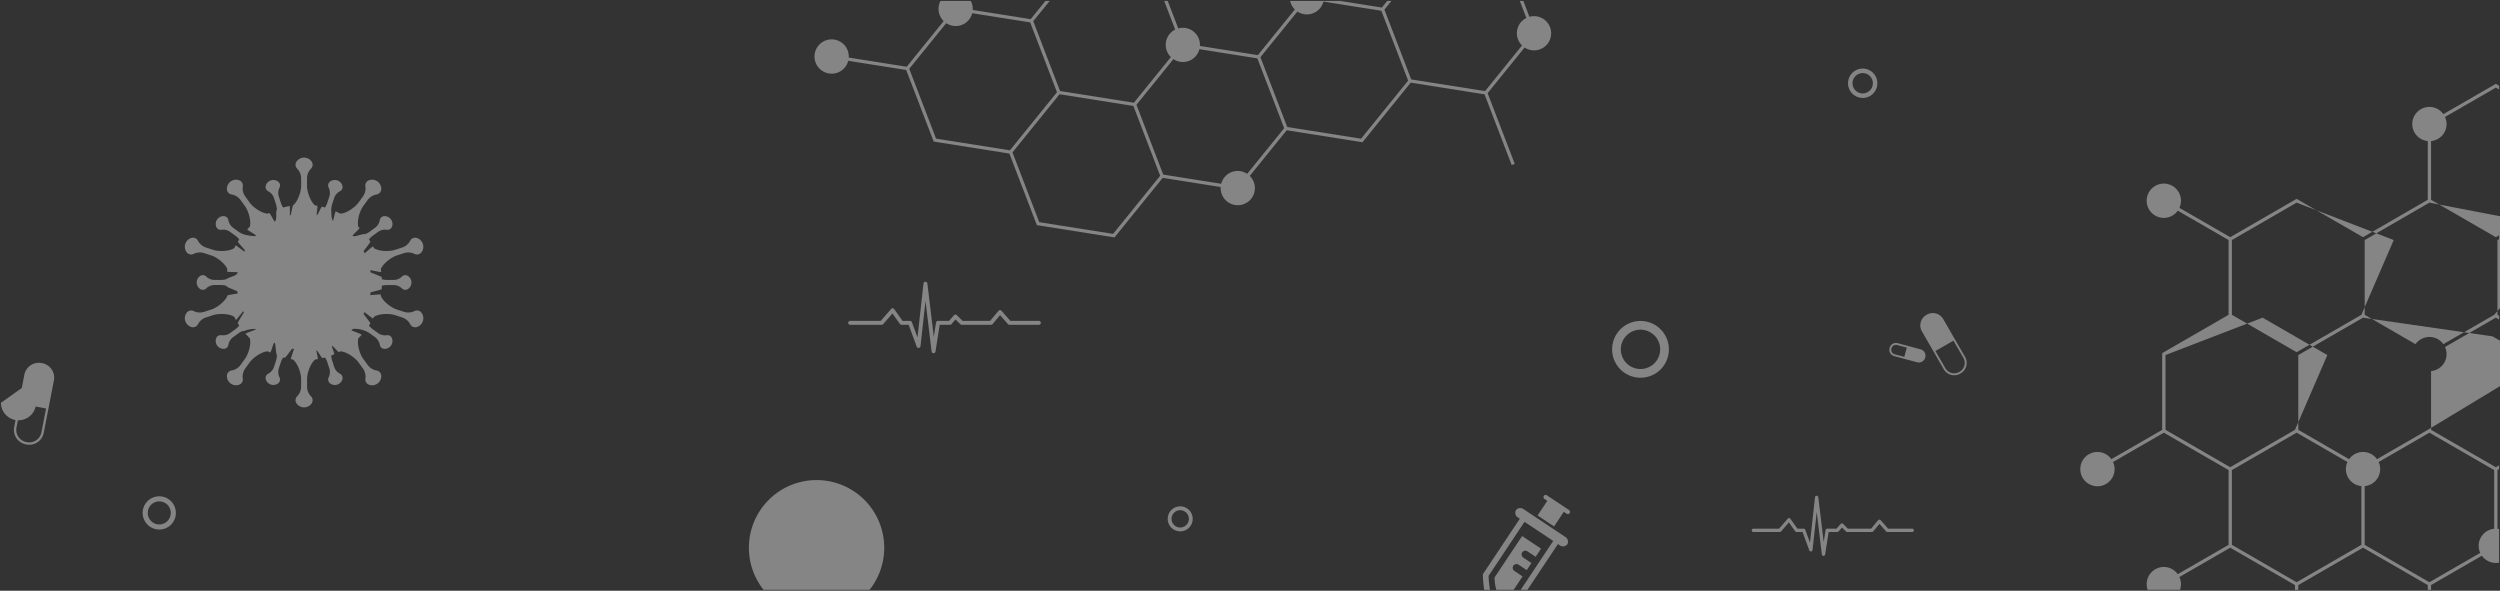 <svg xmlns="http://www.w3.org/2000/svg" width="1367" height="323" viewBox="0 0 1367 323"><rect x="0" y="0" width="1367" height="323" fill="#333333" stroke="none"/><g id="Group_33" data-name="Group 33" transform="translate(.5 -3621.5)"><g id="Group_32" data-name="Group 32" transform="translate(-483.289 3290.302)" opacity=".4"><path id="Path_8" data-name="Path 8" d="M1379.79 537.737a15.519 15.519 0 1 1 14.2-9.2 15.429 15.429 0 0 1-14.2 9.2zm.04-26.272a10.756 10.756 0 1 0 4.357.93 10.664 10.664 0 0 0-4.358-.93z" fill="#fff"/></g><path id="Path_11" data-name="Path 11" d="M1327.01 3944v-2.58l-17.7-10.222-17.7-10.223-17.71 10.225-17.7 10.222V3944h-1.8v-2.58l-17.7-10.222-17.7-10.223-27.8 16.047a9.322 9.322 0 0 1 .86 3.877 9.291 9.291 0 0 1-.529 3.1h-17.7a9.286 9.286 0 0 1-.529-3.1 9.379 9.379 0 0 1 9.381-9.38 9.347 9.347 0 0 1 7.619 3.944l27.788-16.045v-40.887l-35.407-20.443-27.783 16.045a9.321 9.321 0 0 1 .861 3.88 9.38 9.38 0 0 1-9.379 9.382 9.379 9.379 0 0 1-9.382-9.382 9.378 9.378 0 0 1 9.378-9.38 9.346 9.346 0 0 1 7.617 3.942l27.791-16.047V3814.6l36.306-20.964v-40.884l-27.792-16.047a9.346 9.346 0 0 1-7.619 3.946 9.381 9.381 0 0 1-9.381-9.382 9.38 9.38 0 0 1 9.381-9.38 9.378 9.378 0 0 1 9.377 9.38 9.332 9.332 0 0 1-.86 3.878l27.789 16.046 36.306-20.964 36.306 20.964 35.406-20.444v-32.118a9.346 9.346 0 0 1-8.475-9.291 9.378 9.378 0 0 1 9.375-9.38 9.351 9.351 0 0 1 7.62 3.946l28.69-16.564 1.785 1.026v2.076l-1.779-1.027-27.791 16.046a9.288 9.288 0 0 1 .86 3.877 9.348 9.348 0 0 1-8.48 9.291v32.118l17.7 10.221 17.706 10.223 1.779-1.028v2.076l-.88.508v40.889l.88.508v2.076l-1.779-1.027-17.706 10.223-10.087 5.823a9.3 9.3 0 0 1 .862 3.879 9.348 9.348 0 0 1-8.48 9.291v32.117l17.7 10.223 17.706 10.222 1.779-1.027v2.076l-.88.508v32.116q.446.043.88.127v18.374a9.428 9.428 0 0 1-1.779.169 9.352 9.352 0 0 1-7.618-3.942l-27.783 16.046v2.58zm-16.8-75.692-10.083 5.823a9.311 9.311 0 0 1 .859 3.877 9.348 9.348 0 0 1-8.486 9.292v32.117l17.7 10.222 17.7 10.222 27.793-16.045a9.315 9.315 0 0 1-.863-3.883 9.346 9.346 0 0 1 8.482-9.287v-32.115l-17.706-10.223-17.706-10.221zm-72.611 0-17.7 10.223v40.886l17.7 10.222 17.7 10.222L1273 3929.64l17.7-10.222V3887.3a9.349 9.349 0 0 1-8.477-9.292 9.3 9.3 0 0 1 .86-3.877l-10.083-5.823-17.7-10.221zm-54.01-52.666v40.886l35.405 20.445 17.7-10.222 17.7-10.223 17.701-40.886-17.7-10.223-17.7-10.223zm90.316-10.223-17.7 10.223v40.886l17.7 10.223 10.085 5.824a9.345 9.345 0 0 1 7.618-3.946 9.347 9.347 0 0 1 7.619 3.944l10.084-5.822 17.7-10.223 53.106-32.116a9.346 9.346 0 0 1-8.475-9.289 9.313 9.313 0 0 1 .86-3.878l-10.088-5.826-70.814-10.219zm-54.01-52.669v40.889l17.7 10.222 17.7 10.223 17.7-10.223 17.7-10.222 17.695-40.889-53.09-20.45zm72.613 0v40.889l17.7 10.222 10.089 5.826a9.342 9.342 0 0 1 7.615-3.944 9.352 9.352 0 0 1 7.618 3.942l10.087-5.824 17.706-10.222 35.405-40.889-17.706-10.222-53.112-10.228z" fill="#fff" stroke="rgba(0,0,0,0)" stroke-width="1" opacity=".4"/><path id="Path_13" data-name="Path 13" d="M-1316.984 322a36.84 36.84 0 0 1-8.016-23 37 37 0 0 1 37-37 37 37 0 0 1 37 37 36.84 36.84 0 0 1-8.016 23z" transform="translate(1734 3622)" fill="#fff" opacity=".4"/><path id="Path_6" data-name="Path 6" d="M366.216 307.279a3.062 3.062 0 0 0-3.969-.728 7.69 7.69 0 0 1-5.562.306l-3.953-1.284c-2.939-.955-7.507-4.352-8.709-7.5-.03.171-.066.343-.1.514.07-.376.142-.752.2-1.131.036-.232-2.912.027-5.917.3q.149-.78.265-1.572c3.038-.76 5.995-1.508 6.017-1.773q.075-.892.11-1.8a11.961 11.961 0 0 1 2.815-.4h3.573a6.605 6.605 0 0 1 4.465 1.73 2.633 2.633 0 0 0 3.438.457 4.309 4.309 0 0 0 0-7.151 2.632 2.632 0 0 0-3.438.458 6.6 6.6 0 0 1-4.465 1.728h-3.574a11.918 11.918 0 0 1-2.814-.405 42.404 42.404 0 0 0-.057-1.074c-.019-.281-3.324-1.559-6.1-2.673a38.872 38.872 0 0 0-.211-1.244c2.731.547 6.05 1.276 6.01.984a43.231 43.231 0 0 0-.258-1.624l.032.168c1.2-3.15 5.772-6.546 8.71-7.5l3.952-1.284a7.688 7.688 0 0 1 5.563.308 3.064 3.064 0 0 0 3.969-.728 5.015 5.015 0 0 0-2.57-7.912 3.063 3.063 0 0 0-3.639 1.744 7.691 7.691 0 0 1-4.32 3.517l-3.953 1.284c-2.939.955-8.631.892-11.455-.951.036.074.069.15.105.224-.178-.366-.353-.733-.54-1.093-.16-.307-2.582 1.9-4.622 3.671-.192-.4-.393-.789-.6-1.177 1.73-2.291 3.816-4.979 3.679-5.2q-.372-.6-.763-1.188a11.935 11.935 0 0 1 2.036-1.979l2.89-2.1a6.608 6.608 0 0 1 4.63-1.225 2.635 2.635 0 0 0 3.051-1.651 4.311 4.311 0 0 0-4.2-5.785 2.632 2.632 0 0 0-2.513 2.392 6.6 6.6 0 0 1-2.6 4.022l-2.89 2.1a11.919 11.919 0 0 1-2.525 1.331c-.523-.326-3.568.729-5.427 1.138a6.987 6.987 0 0 1-1.338-.132l-.08-.082c.408-1.031 4.244-3.932 3.732-4.449q-.657-.663-1.345-1.3c.264.244.53.488.787.738-.88-3.254.821-8.688 2.636-11.189l2.444-3.362a7.691 7.691 0 0 1 4.681-3.021 3.064 3.064 0 0 0 2.783-2.922 5.016 5.016 0 0 0-6.731-4.89 3.063 3.063 0 0 0-1.919 3.55 7.686 7.686 0 0 1-1.427 5.384l-2.443 3.363c-1.817 2.5-6.458 5.8-9.826 5.964.169.089.335.186.5.278a42.47 42.47 0 0 0-2.981-1.49c-.367-.165-1.085 3.721-1.609 5.335a9.847 9.847 0 0 1-.747-2.523c-.063-1.379-.112-2.844-.2-3.6a12.248 12.248 0 0 1 .5-3.041l1.1-3.4a6.607 6.607 0 0 1 3.025-3.712 2.635 2.635 0 0 0 1.5-3.13 4.311 4.311 0 0 0-6.8-2.209 2.633 2.633 0 0 0-.626 3.412 6.6 6.6 0 0 1 .264 4.781l-1.1 3.4a11.928 11.928 0 0 1-1.25 2.542q-.8-.222-1.6-.414c-.57-.135-2.3 4.686-2.88 4.574-.286-.055.583-5.051.295-5.1a45.197 45.197 0 0 0-1.482-.223c.1.013.195.023.291.037-2.624-2.116-4.444-7.511-4.444-10.6v-4.156a7.689 7.689 0 0 1 2.012-5.194 3.064 3.064 0 0 0 .533-4 5.016 5.016 0 0 0-8.319 0 3.064 3.064 0 0 0 .534 4 7.688 7.688 0 0 1 2.011 5.194v4.156c0 3.09-1.819 8.485-4.444 10.6-.151.024-.865 3.656-1.3 5.493a9.038 9.038 0 0 1-.4-.269c-.025-1.836.026-4.953-.106-4.929q-1.818.34-3.578.832a11.928 11.928 0 0 1-1.249-2.542l-1.1-3.4a6.615 6.615 0 0 1 .265-4.782 2.634 2.634 0 0 0-.626-3.412 4.312 4.312 0 0 0-6.8 2.21 2.632 2.632 0 0 0 1.5 3.128 6.617 6.617 0 0 1 3.024 3.714l1.1 3.4a11.931 11.931 0 0 1 .484 2.8c-.5.364-.351 3.048-.42 4.943a7.9 7.9 0 0 1-.683 1.761c-.864-.783-2.7-5.089-3.264-4.805-.349.177-.69.367-1.033.553.128-.069.254-.143.382-.211-3.367-.169-8.009-3.465-9.826-5.965l-2.443-3.362a7.691 7.691 0 0 1-1.426-5.386 3.064 3.064 0 0 0-1.92-3.549 5.015 5.015 0 0 0-6.73 4.89 3.063 3.063 0 0 0 2.783 2.922 7.693 7.693 0 0 1 4.68 3.021l2.443 3.362c1.816 2.5 3.515 7.934 2.635 11.188.411-.4.833-.787 1.263-1.172q-1.372 1.23-2.635 2.574c-.352.374 4.087 2.64 4.733 3.415-.089.091-.179.181-.267.273q-.277.056-.572.087a28.456 28.456 0 0 1-5.669-.9 12.734 12.734 0 0 1-3.048-1.528l-2.89-2.1a6.6 6.6 0 0 1-2.6-4.025 2.636 2.636 0 0 0-2.513-2.392 4.312 4.312 0 0 0-4.2 5.786 2.633 2.633 0 0 0 3.052 1.65 6.611 6.611 0 0 1 4.629 1.227l2.89 2.1a11.93 11.93 0 0 1 2.036 1.978q-.391.587-.763 1.188c-.127.205 2.192 2.757 3.771 4.6.02.114.035.225.047.337-.1.181-.194.364-.289.547-1.855-1.37-4.62-3.616-4.766-3.347-.258.477-.5.961-.743 1.448v-.007c-2.824 1.842-8.516 1.9-11.455.95l-3.953-1.284a7.688 7.688 0 0 1-4.319-3.519 3.065 3.065 0 0 0-3.639-1.743 5.016 5.016 0 0 0-2.571 7.912 3.063 3.063 0 0 0 3.968.729 7.688 7.688 0 0 1 5.562-.307l3.952 1.284c2.94.955 7.508 4.352 8.709 7.5.023-.131.05-.261.075-.391-.09.492-.177.985-.249 1.483-.084.581 3.59.4 5.761.537-.035.224-.065.448-.095.674a7.684 7.684 0 0 1-1.425 1.183c-2.035.756-4.374 1.576-4.626 1.973a11.968 11.968 0 0 1-2.836.41h-3.573a6.609 6.609 0 0 1-4.466-1.731 2.635 2.635 0 0 0-3.439-.457 4.312 4.312 0 0 0 0 7.152 2.633 2.633 0 0 0 3.439-.459 6.611 6.611 0 0 1 4.465-1.728h3.573a11.943 11.943 0 0 1 2.825.408c.2.914 4.185 2.057 5.965 3.051.034.035.063.072.1.108q.07.517.154 1.03c-1.575.447-5.739.727-5.646 1.271-1.2 3.149-5.77 6.545-8.708 7.5l-3.952 1.284a7.688 7.688 0 0 1-5.563-.309 3.064 3.064 0 0 0-3.968.729 5.015 5.015 0 0 0 2.57 7.912 3.065 3.065 0 0 0 3.64-1.743 7.684 7.684 0 0 1 4.319-3.518l3.953-1.284c2.939-.955 8.631-.892 11.455.95a.131.131 0 0 1-.006-.013c.293.6.6 1.189.918 1.77a61.953 61.953 0 0 0 3.982-4.907c.119.253.24.5.365.753-1.555 2.569-3.476 5.657-3.353 5.86q.4.659.833 1.3a11.927 11.927 0 0 1-2.036 1.978l-2.889 2.1a6.613 6.613 0 0 1-4.631 1.225 2.634 2.634 0 0 0-3.051 1.65 4.312 4.312 0 0 0 4.2 5.786 2.634 2.634 0 0 0 2.513-2.393 6.6 6.6 0 0 1 2.6-4.022l2.89-2.1a11.942 11.942 0 0 1 2.507-1.323c.057.108.1.273.2.236a15.958 15.958 0 0 1 6.391-1.292c.068.011.131.029.2.042.067.069.135.138.2.207-.873.531-5.855 2.165-5.647 2.4q1.294 1.475 2.72 2.826c-.123-.116-.248-.229-.369-.346.879 3.255-.82 8.688-2.637 11.188l-2.442 3.362a7.689 7.689 0 0 1-4.682 3.02 3.065 3.065 0 0 0-2.783 2.923 5.015 5.015 0 0 0 6.73 4.89 3.062 3.062 0 0 0 1.919-3.549 7.692 7.692 0 0 1 1.427-5.386l2.443-3.362c1.816-2.5 6.456-5.793 9.823-5.964.405.214.812.423 1.224.624.587.287 1.584-4.53 2.27-5.327l.4.2.025.042c.432 1.356.594 6.2 1.1 6.7a11.926 11.926 0 0 1-.484 2.805l-1.1 3.4a6.611 6.611 0 0 1-3.026 3.713 2.634 2.634 0 0 0-1.5 3.128 4.311 4.311 0 0 0 6.8 2.211 2.635 2.635 0 0 0 .626-3.413 6.6 6.6 0 0 1-.264-4.781l1.1-3.4a11.961 11.961 0 0 1 1.249-2.541q.346.1.695.188c.539.14 2.793-3.25 4.24-4.983.317.056.637.109.957.157-.556 1.908-1.95 5.537-1.609 5.594.461.078.926.143 1.392.206-.1-.013-.2-.022-.294-.037 2.625 2.116 4.444 7.511 4.444 10.6v4.162a7.69 7.69 0 0 1-2.012 5.195 3.063 3.063 0 0 0-.533 4 5.015 5.015 0 0 0 8.319 0 3.063 3.063 0 0 0-.533-4 7.686 7.686 0 0 1-2-5.195v-4.156c0-3.091 1.82-8.484 4.445-10.6-.063.009-.128.016-.193.024a42.554 42.554 0 0 0 1.573-.243c.428-.076-1-4.667-.578-4.756.461-.1 2.774 4.311 3.229 4.2s.9-.228 1.348-.353a11.942 11.942 0 0 1 1.25 2.542l1.1 3.4a6.6 6.6 0 0 1-.265 4.781 2.635 2.635 0 0 0 .626 3.413 4.311 4.311 0 0 0 6.8-2.21 2.631 2.631 0 0 0-1.5-3.129 6.61 6.61 0 0 1-3.024-3.714l-1.1-3.4a11.885 11.885 0 0 1-.483-2.79q.773-.288 1.531-.6c.483-.2-1.04-3.3-1.12-4.318.027-.106.059-.208.09-.311.344-.125 3.344 3.584 3.666 3.423.408-.2.807-.423 1.207-.639-.12.065-.237.134-.357.2 3.368.169 8.01 3.464 9.827 5.965l2.443 3.362a7.689 7.689 0 0 1 1.426 5.386 3.063 3.063 0 0 0 1.918 3.549 5.014 5.014 0 0 0 6.731-4.889 3.061 3.061 0 0 0-2.782-2.922 7.692 7.692 0 0 1-4.68-3.022l-2.443-3.362c-1.816-2.5-3.516-7.933-2.636-11.189q-.624.6-1.279 1.186a42.65 42.65 0 0 0 3.089-3.063c.283-.31-3.876-1.7-5.6-2.509q.131-.129.26-.26l.036-.037c.132-.134.264-.268.4-.4a6.65 6.65 0 0 1 1.031-.122 17.584 17.584 0 0 1 3.78.479 14.355 14.355 0 0 1 4.481 1.978l2.891 2.1a6.607 6.607 0 0 1 2.6 4.025 2.635 2.635 0 0 0 2.513 2.392 4.311 4.311 0 0 0 4.2-5.785 2.633 2.633 0 0 0-3.051-1.651 6.6 6.6 0 0 1-4.63-1.227l-2.891-2.1a11.943 11.943 0 0 1-2.036-1.979q.391-.589.764-1.189c.16-.259-2.125-3.057-3.715-5.133q.266-.5.518-1.014c1.929 1.486 4.585 3.729 4.759 3.394s.33-.66.491-.992c-.027.056-.052.114-.079.169 2.823-1.842 8.516-1.9 11.455-.95l3.953 1.284a7.691 7.691 0 0 1 4.32 3.518 3.063 3.063 0 0 0 3.638 1.744 5.015 5.015 0 0 0 2.571-7.912z" transform="translate(-136.303 3485.146)" fill="#fff" opacity=".4"/><path id="Path_2" data-name="Path 2" d="M1355.953 380.17a2.541 2.541 0 0 1 2.536 2.538v5.447h-5.232v-5.447a2.542 2.542 0 0 1 2.538-2.538h.158m0-1.052h-.158a3.59 3.59 0 0 0-3.589 3.59v6.5h7.335v-6.5a3.589 3.589 0 0 0-3.589-3.59zm-3.747 10.087v6.5a3.59 3.59 0 0 0 3.589 3.588h.158a3.589 3.589 0 0 0 3.589-3.588v-6.5zm26.5 14.178a6.59 6.59 0 0 0 0-9.319l-.207-.206a6.591 6.591 0 0 0-9.316 0l-8.438 8.438 9.525 9.526zm-17.962-1.088-8.437 8.438a6.585 6.585 0 0 0 0 9.316l.206.208a6.589 6.589 0 0 0 9.318 0l8.438-8.436zm.342 17.219a5.539 5.539 0 0 1-7.826 0l-.208-.211a5.531 5.531 0 0 1 0-7.828l7.692-7.693 8.036 8.037z" transform="rotate(-74.99 3431.454 2306.043)" fill="#fff" opacity=".4"/><path id="Path_12" data-name="Path 12" d="m566.462 3744.607-15.022-39.14-41.409-6.557-15.022-39.14-31.7-5.018a9.31 9.31 0 0 1-1.771 3.557 9.38 9.38 0 0 1-13.193 1.388 9.378 9.378 0 0 1-1.383-13.192 9.377 9.377 0 0 1 13.189-1.386 9.348 9.348 0 0 1 3.439 7.856l31.7 5.019 20.212-24.961a9.371 9.371 0 0 1-1.75-11.034h16.584a9.459 9.459 0 0 1 1.053 4.95l31.693 5.018 8.073-9.968h2.315l-8.989 11.1 7.325 19.085 7.325 19.085 20.191 3.2 20.191 3.2 20.212-24.961a9.348 9.348 0 0 1-.741-12.555 9.3 9.3 0 0 1 3.109-2.471l-4.173-10.873-1.844-4.805H638l1.6 4.161 4.172 10.872a9.345 9.345 0 0 1 8.4 1.729 9.35 9.35 0 0 1 3.44 7.86l11.5 1.821 20.192 3.2 20.212-24.959a9.4 9.4 0 0 1-2.593-4.679h27.352l2.633.417 20.192 3.2 2.928-3.615h2.315l-3.844 4.747 7.325 19.084 7.326 19.085 40.38 6.394 20.211-24.958a9.35 9.35 0 0 1-.741-12.567 9.3 9.3 0 0 1 3.111-2.472l-3.578-9.323h1.927l3.331 8.679a9.351 9.351 0 0 1 8.4 1.732 9.379 9.379 0 0 1 1.389 13.19 9.348 9.348 0 0 1-12.439 1.884l-20.21 24.958 14.836 38.657-1.679.644-14.837-38.656-40.38-6.395-26.384 32.583-41.41-6.556-20.21 24.959a9.349 9.349 0 0 1 .745 12.554 9.382 9.382 0 0 1-13.194 1.39 9.351 9.351 0 0 1-3.439-7.859l-31.7-5.02-26.384 32.583zm-13.343-39.783 14.648 38.17 40.382 6.393 25.731-31.775-7.324-19.085-7.324-19.086-20.192-3.2-20.191-3.2zm67.792-26.027 7.325 19.085 7.326 19.085 31.7 5.021a9.327 9.327 0 0 1 1.773-3.561 9.347 9.347 0 0 1 12.436-1.88l20.21-24.957-7.327-19.087-7.327-19.086-20.191-3.2-11.5-1.821a9.31 9.31 0 0 1-1.773 3.554 9.347 9.347 0 0 1-12.435 1.885zm-124.223-19.67 14.65 38.171 40.382 6.394 25.732-31.775-7.326-19.085-7.325-19.086-31.693-5.018a9.322 9.322 0 0 1-1.773 3.554 9.348 9.348 0 0 1-12.434 1.885zm192.017-6.356 7.325 19.087 7.327 19.086 40.384 6.393 25.731-31.775-7.325-19.085-7.325-19.085-20.193-3.2-11.5-1.823a9.288 9.288 0 0 1-1.771 3.556 9.347 9.347 0 0 1-12.437 1.885z" fill="#fff" stroke="rgba(0,0,0,0)" stroke-width="1" opacity=".4"/><g id="Group_27" data-name="Group 27" transform="translate(-726.289 3391.677)" opacity=".4"><path id="Path_7" data-name="Path 7" d="M1371.113 520.362a6.832 6.832 0 1 1 6.252-4.051 6.791 6.791 0 0 1-6.252 4.051zm.017-11.566a4.735 4.735 0 1 0 1.918.409 4.694 4.694 0 0 0-1.918-.405z" fill="#fff"/></g><g id="Group_28" data-name="Group 28" transform="translate(-354.289 3152.302)" opacity=".4"><path id="Path_8-2" data-name="Path 8" d="M1372.3 522.737a8.019 8.019 0 1 1 7.339-4.755 7.972 7.972 0 0 1-7.339 4.755zm.02-13.576a5.558 5.558 0 1 0 2.251.48 5.51 5.51 0 0 0-2.251-.48z" fill="#fff"/></g><g id="Group_29" data-name="Group 29" transform="translate(85.251 3653.206)" opacity=".4"><path id="Path_10" data-name="Path 10" d="M424.709 161.423h-.017a1.083 1.083 0 0 1-1.056-.955l-3.316-27.6-2.736 24.71a1.082 1.082 0 0 1-2.09.253l-4.39-11.926h-3.9a1.082 1.082 0 0 1-.882-.454l-4.082-5.751-5.08 5.834a1.08 1.08 0 0 1-.816.37h-17.165a1.082 1.082 0 1 1 0-2.163h16.673l5.661-6.5a1 1 0 0 1 .868-.37 1.072 1.072 0 0 1 .827.452l4.552 6.413h4.1a1.089 1.089 0 0 1 1.016.71l3.066 8.333 3.263-29.464a1.085 1.085 0 0 1 1.072-.964 1.082 1.082 0 0 1 1.072.952l3.5 29.155 1.226-7.807a1.087 1.087 0 0 1 1.071-.914h6.045l2.67-3.062a1.079 1.079 0 0 1 .775-.37.965.965 0 0 1 .8.317l3.12 3.115h15.093l4.57-5.482a1.111 1.111 0 0 1 .818-.387 1 1 0 0 1 .827.366l4.829 5.5h15.638a1.082 1.082 0 0 1 0 2.163h-16.122a1.087 1.087 0 0 1-.813-.366l-4.32-4.92-4.084 4.9a1.079 1.079 0 0 1-.83.385h-16.049a1.084 1.084 0 0 1-.763-.315l-2.617-2.614-2.232 2.559a1.073 1.073 0 0 1-.813.37h-5.615l-2.294 14.6a1.082 1.082 0 0 1-1.07.927z" fill="#fff"/></g><path id="Path_14" data-name="Path 14" d="m13.972 3864.54-.352-.07a8.048 8.048 0 0 1-6.368-9.44l2.782-14.316 16.163 3.143-2.784 14.315a8.023 8.023 0 0 1-3.4 5.14 8.036 8.036 0 0 1-4.493 1.379 8.081 8.081 0 0 1-1.548-.151zm-5.456-9.265a6.716 6.716 0 0 0 1.03 5.073 6.726 6.726 0 0 0 4.321 2.859l.355.071a6.736 6.736 0 0 0 5.07-1.035 6.733 6.733 0 0 0 2.858-4.316l2.538-13.053-13.636-2.652zm1.518-14.562 2.784-14.317a8.056 8.056 0 0 1 9.44-6.367l.351.067a8.055 8.055 0 0 1 6.369 9.443l-2.781 14.317zM0 3841.772l18.699-13.308 4.312 6.392a4.387 4.387 0 0 1-1.184 6.089l-.159.108a4.367 4.367 0 0 1-2.449.75A9.61 9.61 0 0 1 0 3841.772z" fill="#fff" stroke="rgba(0,0,0,0)" stroke-width="1" opacity=".4"/><g id="Group_30" data-name="Group 30" transform="translate(-1286.789 3386.178)" opacity=".4"><path id="Path_7-2" data-name="Path 7" d="M1373.36 524.861a9.081 9.081 0 1 1 8.311-5.385 9.027 9.027 0 0 1-8.311 5.385zm.023-15.374a6.294 6.294 0 1 0 2.549.544 6.239 6.239 0 0 0-2.549-.544z" fill="#fff"/></g><path id="Path_15" data-name="Path 15" d="m831.024 3944 17.779-26.716-15.693-10.442-19.671 29.552a54.49 54.49 0 0 0 .791 7.606h-3.153a58.729 58.729 0 0 1-.736-8.014l-.012-.486 20.21-30.369-.929-.619a3.029 3.029 0 0 1-1.192-4.085 3.029 3.029 0 0 1 4.229-.48l22.693 15.1a3.03 3.03 0 0 1 1.187 4.087 3.021 3.021 0 0 1-4.223.478l-.932-.619L834.731 3944zm-13.351 0a28.229 28.229 0 0 1-.966-6.717l15.088-22.674 10.348 6.885-2.963 4.453-4.488-2.989a2.056 2.056 0 0 0-2.849.576 2.051 2.051 0 0 0 .571 2.85l4.487 2.984-2.581 3.88-4.488-2.988a2.061 2.061 0 0 0-2.851.575 2.055 2.055 0 0 0 .574 2.849l4.487 2.986-4.877 7.33zm22.569-40.647 5.317-7.994-1.552-1.029a1.2 1.2 0 0 1-.332-1.664 1.2 1.2 0 0 1 1.663-.334l12.128 8.074a1.2 1.2 0 0 1 .333 1.66 1.2 1.2 0 0 1-1.663.337l-1.553-1.033-5.317 7.99z" fill="#fff" stroke="rgba(0,0,0,0)" stroke-width="1" opacity=".4"/><g id="Group_31" data-name="Group 31" transform="translate(579.251 3770.206)" opacity=".4"><path id="Path_10-2" data-name="Path 10" d="M417.331 155.239h-.014a.912.912 0 0 1-.889-.8l-2.791-23.23-2.3 20.8a.91.91 0 0 1-1.759.213l-3.7-10.038H402.6a.911.911 0 0 1-.742-.382l-3.435-4.84-4.276 4.911a.909.909 0 0 1-.687.312h-14.453a.91.91 0 1 1 0-1.821h14.034l4.765-5.467a.838.838 0 0 1 .731-.312.9.9 0 0 1 .7.381l3.831 5.4h3.449a.917.917 0 0 1 .855.6l2.581 7.014 2.746-24.8a.913.913 0 0 1 .9-.812.911.911 0 0 1 .9.8l2.947 24.54 1.032-6.571a.915.915 0 0 1 .9-.769h5.088l2.248-2.577a.909.909 0 0 1 .653-.312.812.812 0 0 1 .676.267l2.626 2.622h12.7l3.847-4.615a.935.935 0 0 1 .689-.326.839.839 0 0 1 .7.308l4.065 4.633h13.163a.91.91 0 0 1 0 1.821h-13.571a.915.915 0 0 1-.685-.308l-3.636-4.142-3.438 4.125a.908.908 0 0 1-.7.324H430.3a.913.913 0 0 1-.642-.265l-2.2-2.2-1.878 2.154a.9.9 0 0 1-.685.312h-4.726l-1.931 12.289a.911.911 0 0 1-.907.761z" fill="#fff"/></g></g></svg>